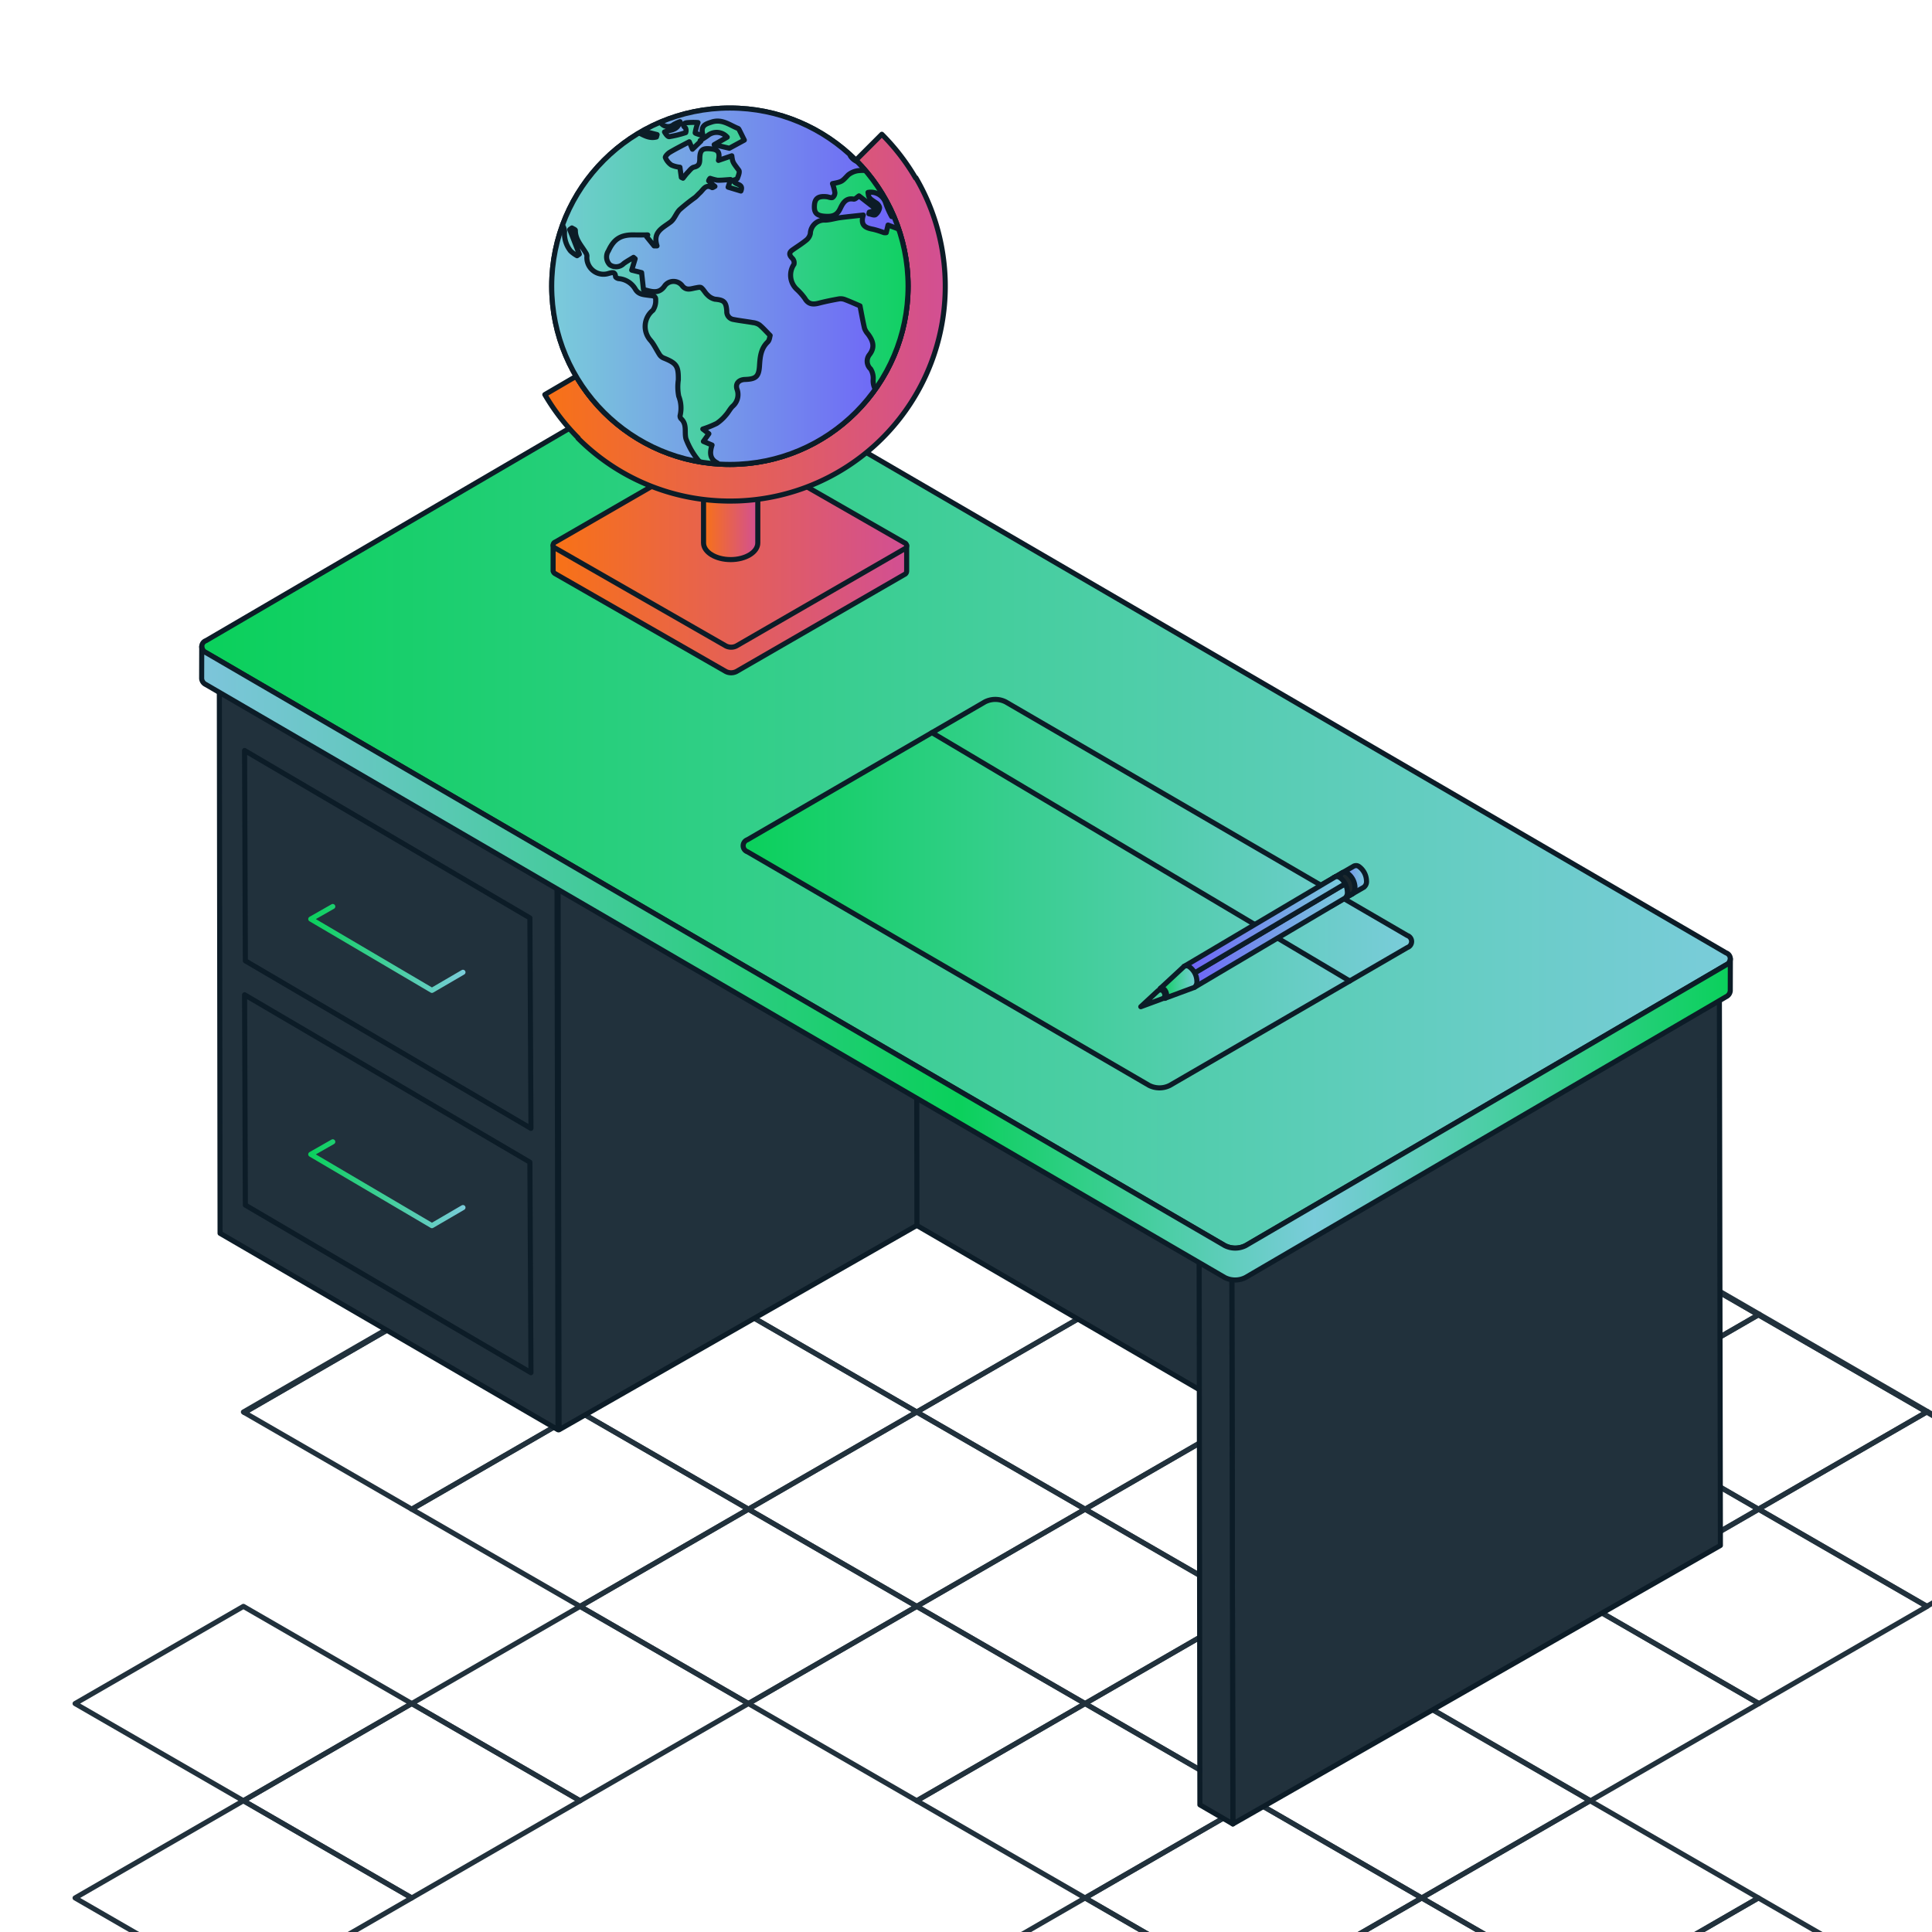 <svg id="dh_-_speakers" data-name="dh - speakers" xmlns="http://www.w3.org/2000/svg" xmlns:xlink="http://www.w3.org/1999/xlink" viewBox="0 0 380 380"><defs><clipPath id="clip-path"><rect width="380" height="380" fill="none"/></clipPath><linearGradient id="linear-gradient" x1="60.62" y1="186.548" x2="91.559" y2="186.548" gradientUnits="userSpaceOnUse"><stop offset="0" stop-color="#0ad05b"/><stop offset="1" stop-color="#7accda"/></linearGradient><linearGradient id="linear-gradient-2" x1="60.62" y1="232.824" x2="91.559" y2="232.824" xlink:href="#linear-gradient"/><linearGradient id="linear-gradient-3" x1="39.679" y1="157.894" x2="340.339" y2="157.894" xlink:href="#linear-gradient"/><linearGradient id="linear-gradient-4" x1="39.661" y1="189.471" x2="340.339" y2="189.471" gradientUnits="userSpaceOnUse"><stop offset="0" stop-color="#7dc5db"/><stop offset="0.495" stop-color="#0ad05b"/><stop offset="0.728" stop-color="#7accda"/><stop offset="1" stop-color="#0ad05b"/></linearGradient><linearGradient id="linear-gradient-5" x1="108.79" y1="112.319" x2="178.328" y2="112.319" gradientUnits="userSpaceOnUse"><stop offset="0" stop-color="#f87216"/><stop offset="1" stop-color="#d24f93"/></linearGradient><linearGradient id="linear-gradient-6" x1="108.79" y1="107.286" x2="178.328" y2="107.286" xlink:href="#linear-gradient-5"/><linearGradient id="linear-gradient-7" x1="138.378" y1="91.345" x2="149.051" y2="91.345" xlink:href="#linear-gradient-5"/><linearGradient id="linear-gradient-8" x1="107.164" y1="62.483" x2="185.929" y2="62.483" xlink:href="#linear-gradient-5"/><linearGradient id="linear-gradient-9" x1="108.511" y1="56.297" x2="178.607" y2="56.297" xlink:href="#linear-gradient"/><linearGradient id="linear-gradient-10" x1="108.511" y1="56.297" x2="178.607" y2="56.297" gradientUnits="userSpaceOnUse"><stop offset="0" stop-color="#7accda"/><stop offset="0.998" stop-color="#6e60f9"/></linearGradient><clipPath id="clip-path-2"><circle cx="143.559" cy="56.297" r="35.048" fill="none" stroke="#0c1c27" stroke-linecap="round" stroke-linejoin="round"/></clipPath><linearGradient id="linear-gradient-11" x1="104.741" y1="56.442" x2="183.262" y2="56.442" gradientUnits="userSpaceOnUse"><stop offset="0" stop-color="#7accda"/><stop offset="1" stop-color="#0ad05b"/></linearGradient><linearGradient id="linear-gradient-12" x1="146.17" y1="175.768" x2="277.647" y2="175.768" xlink:href="#linear-gradient"/><linearGradient id="linear-gradient-13" x1="183.303" y1="168.522" x2="265.478" y2="168.522" xlink:href="#linear-gradient"/><linearGradient id="linear-gradient-14" x1="262.051" y1="173.467" x2="268.771" y2="173.467" gradientUnits="userSpaceOnUse"><stop offset="0" stop-color="#6e60f8"/><stop offset="1" stop-color="#7acedc"/></linearGradient><linearGradient id="linear-gradient-15" x1="259.908" y1="174.922" x2="265.982" y2="174.922" gradientUnits="userSpaceOnUse"><stop offset="0" stop-color="#cd4f9b"/><stop offset="0.175" stop-color="#df6590"/><stop offset="0.357" stop-color="#ec7589"/><stop offset="0.498" stop-color="#f17b86"/><stop offset="0.696" stop-color="#f28480"/><stop offset="1" stop-color="#f59a72"/></linearGradient><linearGradient id="linear-gradient-16" x1="262.435" y1="172.555" x2="262.519" y2="172.555" xlink:href="#linear-gradient-15"/><linearGradient id="linear-gradient-17" x1="262.519" y1="172.514" x2="262.579" y2="172.514" xlink:href="#linear-gradient-15"/><linearGradient id="linear-gradient-18" x1="233.096" y1="184.021" x2="265.011" y2="184.021" xlink:href="#linear-gradient-14"/><linearGradient id="linear-gradient-19" x1="232.909" y1="181.938" x2="264.581" y2="181.938" xlink:href="#linear-gradient-14"/><linearGradient id="linear-gradient-20" x1="228.257" y1="193.159" x2="235.41" y2="193.159" gradientUnits="userSpaceOnUse"><stop offset="0" stop-color="#0ad05b"/><stop offset="1" stop-color="#7acedc"/></linearGradient></defs><g clip-path="url(#clip-path)"><polygon points="180.313 201.261 213.422 182.145 213.605 182.251 180.496 201.366 180.313 201.261" fill="none" stroke="#21313c" stroke-linecap="round" stroke-linejoin="round"/><polygon points="48.06 277.828 47.877 277.723 80.986 258.607 81.169 258.713 48.06 277.828" fill="none" stroke="#21313c" stroke-linecap="round" stroke-linejoin="round"/><polygon points="114.278 239.597 114.095 239.492 147.204 220.376 147.387 220.482 114.278 239.597" fill="none" stroke="#21313c" stroke-linecap="round" stroke-linejoin="round"/><polygon points="81.169 258.713 80.986 258.607 114.095 239.492 114.278 239.597 81.169 258.713" fill="none" stroke="#21313c" stroke-linecap="round" stroke-linejoin="round"/><polygon points="180.496 201.366 147.387 220.482 147.204 220.376 180.313 201.261 180.496 201.366" fill="none" stroke="#21313c" stroke-linecap="round" stroke-linejoin="round"/><polygon points="279.64 296.838 312.749 277.723 345.858 296.838 312.749 315.954 279.64 296.838" fill="none" stroke="#21313c" stroke-linecap="round" stroke-linejoin="round"/><polygon points="312.749 354.185 345.858 373.3 312.749 392.416 279.64 373.3 312.749 354.185" fill="none" stroke="#21313c" stroke-linecap="round" stroke-linejoin="round"/><polygon points="279.64 373.3 312.749 392.416 279.64 411.531 246.531 392.416 279.64 373.3" fill="none" stroke="#21313c" stroke-linecap="round" stroke-linejoin="round"/><polygon points="180.313 277.723 147.204 258.607 180.313 239.492 213.422 258.607 180.313 277.723" fill="none" stroke="#21313c" stroke-linecap="round" stroke-linejoin="round"/><polygon points="114.095 315.954 80.986 296.838 114.095 277.723 147.204 296.838 114.095 315.954" fill="none" stroke="#21313c" stroke-linecap="round" stroke-linejoin="round"/><polygon points="213.422 258.607 180.313 239.492 213.422 220.376 246.531 239.492 213.422 258.607" fill="none" stroke="#21313c" stroke-linecap="round" stroke-linejoin="round"/><polygon points="213.422 220.376 246.531 201.261 279.64 220.376 246.531 239.492 213.422 220.376" fill="none" stroke="#21313c" stroke-linecap="round" stroke-linejoin="round"/><polygon points="246.531 277.723 279.64 258.607 312.749 277.723 279.64 296.838 246.531 277.723" fill="none" stroke="#21313c" stroke-linecap="round" stroke-linejoin="round"/><polygon points="147.204 296.838 114.095 277.723 147.204 258.607 180.313 277.723 147.204 296.838" fill="none" stroke="#21313c" stroke-linecap="round" stroke-linejoin="round"/><polygon points="47.877 354.185 14.768 335.069 47.877 315.954 80.986 335.069 47.877 354.185" fill="none" stroke="#21313c" stroke-linecap="round" stroke-linejoin="round"/><polygon points="180.313 315.954 147.204 296.838 180.313 277.723 213.422 296.838 180.313 315.954" fill="none" stroke="#21313c" stroke-linecap="round" stroke-linejoin="round"/><polygon points="213.422 296.838 246.531 277.723 279.64 296.838 246.531 315.954 213.422 296.838" fill="none" stroke="#21313c" stroke-linecap="round" stroke-linejoin="round"/><polygon points="180.313 354.185 147.204 335.069 180.313 315.954 213.422 335.069 180.313 354.185" fill="none" stroke="#21313c" stroke-linecap="round" stroke-linejoin="round"/><polygon points="213.422 335.069 180.313 315.954 213.422 296.838 246.531 315.954 213.422 335.069" fill="none" stroke="#21313c" stroke-linecap="round" stroke-linejoin="round"/><polygon points="246.531 315.954 279.64 296.838 312.749 315.954 279.64 335.069 246.531 315.954" fill="none" stroke="#21313c" stroke-linecap="round" stroke-linejoin="round"/><polygon points="279.64 335.069 312.749 354.185 279.64 373.3 246.531 354.185 279.64 335.069" fill="none" stroke="#21313c" stroke-linecap="round" stroke-linejoin="round"/><polygon points="246.531 354.185 279.64 373.3 246.531 392.416 213.422 373.3 246.531 354.185" fill="none" stroke="#21313c" stroke-linecap="round" stroke-linejoin="round"/><polygon points="246.531 315.954 279.64 335.069 246.531 354.185 213.422 335.069 246.531 315.954" fill="none" stroke="#21313c" stroke-linecap="round" stroke-linejoin="round"/><polygon points="213.422 335.069 246.531 354.185 213.422 373.3 180.313 354.185 213.422 335.069" fill="none" stroke="#21313c" stroke-linecap="round" stroke-linejoin="round"/><polygon points="80.986 373.3 47.877 354.185 80.986 335.069 114.095 354.185 80.986 373.3" fill="none" stroke="#21313c" stroke-linecap="round" stroke-linejoin="round"/><polygon points="114.095 354.185 80.986 335.069 114.095 315.954 147.204 335.069 114.095 354.185" fill="none" stroke="#21313c" stroke-linecap="round" stroke-linejoin="round"/><polygon points="147.204 335.069 114.095 315.954 147.204 296.838 180.313 315.954 147.204 335.069" fill="none" stroke="#21313c" stroke-linecap="round" stroke-linejoin="round"/><polygon points="246.531 239.492 279.64 220.376 312.749 239.492 279.64 258.607 246.531 239.492" fill="none" stroke="#21313c" stroke-linecap="round" stroke-linejoin="round"/><polygon points="213.422 296.838 180.313 277.723 213.422 258.607 246.531 277.723 213.422 296.838" fill="none" stroke="#21313c" stroke-linecap="round" stroke-linejoin="round"/><polygon points="213.422 373.3 246.531 392.416 213.422 411.531 180.313 392.416 213.422 373.3" fill="none" stroke="#21313c" stroke-linecap="round" stroke-linejoin="round"/><polygon points="213.422 258.607 246.531 239.492 279.64 258.607 246.531 277.723 213.422 258.607" fill="none" stroke="#21313c" stroke-linecap="round" stroke-linejoin="round"/><polygon points="47.877 392.416 14.768 373.3 47.877 354.185 80.986 373.3 47.877 392.416" fill="none" stroke="#21313c" stroke-linecap="round" stroke-linejoin="round"/><polygon points="80.986 296.838 48.06 277.828 81.169 258.713 114.095 277.723 80.986 296.838" fill="none" stroke="#21313c" stroke-linecap="round" stroke-linejoin="round"/><polygon points="345.858 258.607 346.041 258.501 379.12 277.635 378.967 277.723 345.858 258.607" fill="none" stroke="#21313c" stroke-linecap="round" stroke-linejoin="round"/><polygon points="312.749 239.492 312.963 239.368 346.041 258.501 345.858 258.607 312.749 239.492" fill="none" stroke="#21313c" stroke-linecap="round" stroke-linejoin="round"/><polygon points="378.967 277.723 379.12 277.635 412.199 296.768 412.076 296.838 378.967 277.723" fill="none" stroke="#21313c" stroke-linecap="round" stroke-linejoin="round"/><polygon points="114.095 277.723 81.169 258.713 114.278 239.597 147.204 258.607 114.095 277.723" fill="none" stroke="#21313c" stroke-linecap="round" stroke-linejoin="round"/><polygon points="279.64 220.376 279.884 220.235 312.963 239.368 312.749 239.492 279.64 220.376" fill="none" stroke="#21313c" stroke-linecap="round" stroke-linejoin="round"/><polygon points="180.313 239.492 147.387 220.482 180.496 201.366 213.422 220.376 180.313 239.492" fill="none" stroke="#21313c" stroke-linecap="round" stroke-linejoin="round"/><polygon points="147.204 258.607 114.278 239.597 147.387 220.482 180.313 239.492 147.204 258.607" fill="none" stroke="#21313c" stroke-linecap="round" stroke-linejoin="round"/><polygon points="246.531 201.261 246.806 201.102 279.884 220.235 279.64 220.376 246.531 201.261" fill="none" stroke="#21313c" stroke-linecap="round" stroke-linejoin="round"/><polygon points="213.605 182.251 213.91 182.075 246.806 201.102 246.531 201.261 213.605 182.251" fill="none" stroke="#21313c" stroke-linecap="round" stroke-linejoin="round"/><polygon points="213.422 220.376 180.496 201.366 213.605 182.251 246.531 201.261 213.422 220.376" fill="none" stroke="#21313c" stroke-linecap="round" stroke-linejoin="round"/><polygon points="345.858 373.3 378.967 392.416 345.858 411.531 312.749 392.416 345.858 373.3" fill="none" stroke="#21313c" stroke-linecap="round" stroke-linejoin="round"/><polygon points="312.841 315.954 345.95 335.069 312.841 354.185 279.732 335.069 312.841 315.954" fill="none" stroke="#21313c" stroke-linecap="round" stroke-linejoin="round"/><polygon points="345.858 296.838 378.967 277.723 412.076 296.838 378.967 315.954 345.858 296.838" fill="none" stroke="#21313c" stroke-linecap="round" stroke-linejoin="round"/><polygon points="312.749 277.723 345.858 258.607 378.967 277.723 345.858 296.838 312.749 277.723" fill="none" stroke="#21313c" stroke-linecap="round" stroke-linejoin="round"/><polygon points="345.95 296.838 379.059 315.954 345.95 335.069 312.841 315.954 345.95 296.838" fill="none" stroke="#21313c" stroke-linecap="round" stroke-linejoin="round"/><polygon points="279.64 258.607 312.749 239.492 345.858 258.607 312.749 277.723 279.64 258.607" fill="none" stroke="#21313c" stroke-linecap="round" stroke-linejoin="round"/><polygon points="109.756 281.217 43.286 242.58 43.135 129.501 109.546 168.104 109.756 281.217" fill="#21313c" stroke="#0c1c27" stroke-linecap="round" stroke-linejoin="round"/><polygon points="104.432 269.989 48.258 237.026 48.106 195.659 104.223 228.587 104.432 269.989" fill="#21313c" stroke="#0c1c27" stroke-linecap="round" stroke-linejoin="round"/><polygon points="104.432 221.944 48.258 188.981 48.106 147.613 104.223 180.542 104.432 221.944" fill="#21313c" stroke="#0c1c27" stroke-linecap="round" stroke-linejoin="round"/><polyline points="91.059 191.235 84.956 194.795 61.12 180.766 65.45 178.301" fill="none" stroke-linecap="round" stroke-linejoin="round" stroke="url(#linear-gradient)"/><polyline points="91.059 237.511 84.956 241.071 61.12 227.042 65.45 224.577" fill="none" stroke-linecap="round" stroke-linejoin="round" stroke="url(#linear-gradient-2)"/><polygon points="205.65 113.324 205.86 226.437 109.965 281.217 109.756 168.104 205.65 113.324" fill="#21313c" stroke="#0c1c27" stroke-linecap="round" stroke-linejoin="round"/><polygon points="246.817 279.678 180.347 241.041 180.196 127.962 246.607 166.565 246.817 279.678" fill="#21313c" stroke="#0c1c27" stroke-linecap="round" stroke-linejoin="round"/><polygon points="338.171 190.858 338.381 303.971 242.487 358.751 242.277 245.639 338.171 190.858" fill="#21313c" stroke="#0c1c27" stroke-linecap="round" stroke-linejoin="round"/><polygon points="242.487 358.751 236.002 354.983 235.851 241.904 242.277 245.639 242.487 358.751" fill="#21313c" stroke="#0c1c27" stroke-linecap="round" stroke-linejoin="round"/><path d="M339.49,187.414a1.251,1.251,0,0,1,.013,2.365l-94.506,55.217a4.515,4.515,0,0,1-4.083,0L40.528,128.373a1.251,1.251,0,0,1-.013-2.365l94.506-55.217a4.515,4.515,0,0,1,4.083,0Z" stroke="#0c1c27" stroke-linecap="round" stroke-linejoin="round" fill="url(#linear-gradient-3)"/><path d="M339.503,189.78l-94.506,55.217a4.515,4.515,0,0,1-4.083,0L40.528,128.373a1.442,1.442,0,0,1-.849-1.191l-.018,6.275a1.442,1.442,0,0,0,.849,1.191L240.897,251.271a4.516,4.516,0,0,0,4.083,0l94.506-55.217a1.431,1.431,0,0,0,.836-1.174l.018-6.275A1.431,1.431,0,0,1,339.503,189.78Z" stroke="#0c1c27" stroke-linecap="round" stroke-linejoin="round" fill="url(#linear-gradient-4)"/><path d="M178.328,107.286h-8.285L144.353,92.558a2.295,2.295,0,0,0-2.075,0L116.767,107.286H108.79v5.032h.012a.769.769,0,0,0,.419.53L142.765,132.079a2.295,2.295,0,0,0,2.075-0l33.063-19.088a.682.682,0,0,0,.413-.672h.012Z" stroke="#0c1c27" stroke-linecap="round" stroke-linejoin="round" fill="url(#linear-gradient-5)"/><path d="M177.897,106.757a.636.636,0,0,1,.007,1.202l-33.063,19.088a2.295,2.295,0,0,1-2.075,0l-33.543-19.231a.636.636,0,0,1-.007-1.202L142.278,87.526a2.295,2.295,0,0,1,2.075,0Z" stroke="#0c1c27" stroke-linecap="round" stroke-linejoin="round" fill="url(#linear-gradient-6)"/><path d="M138.378,72.625v34.154c0,1.815,2.389,3.286,5.336,3.286s5.336-1.471,5.336-3.286V72.625Z" stroke="#0c1c27" stroke-linecap="round" stroke-linejoin="round" fill="url(#linear-gradient-7)"/><path d="M180.151,34.969l-.071.042a42.318,42.318,0,0,0-6.634-8.6L168.342,31.514a35.047,35.047,0,1,1-55.02,42.499l-6.158,3.598A42.331,42.331,0,0,0,113.72,86.136l-.047.047a42.094,42.094,0,0,0,27.214,12.285l.073.005c.52.032,1.041.052,1.561.065.234.006.467.014.701.017.317.003.633-.002.949-.007.429-.005.858-.013,1.287-.031.126-.006.252-.014.378-.021a42.26,42.26,0,0,0,34.314-63.527Z" stroke="#0c1c27" stroke-linecap="round" stroke-linejoin="round" fill="url(#linear-gradient-8)"/><circle cx="143.559" cy="56.297" r="35.048" stroke="#0c1c27" stroke-linecap="round" stroke-linejoin="round" fill="url(#linear-gradient-9)"/><circle cx="143.559" cy="56.297" r="35.048" fill="url(#linear-gradient-10)"/><g clip-path="url(#clip-path-2)"><g id="Oac0GI"><path d="M143.626,17.232a39.213,39.213,0,1,1-38.882,39.587A39.123,39.123,0,0,1,143.626,17.232ZM109.15,42.556a9.135,9.135,0,0,0-.433.945,37.448,37.448,0,0,0,31,50.22,36.591,36.591,0,0,0,23.311-4.983,37.003,37.003,0,0,0,9.313-7.695c1.069-1.232,1.258-2.843.311-3.792a3.513,3.513,0,0,1-.902-2.685,3.474,3.474,0,0,0-.51-1.994,2.072,2.072,0,0,1-.223-2.82c1.147-1.489.669-2.738-.27-4.026a3.579,3.579,0,0,1-.704-1.139c-.35-1.485-.611-2.991-.892-4.422-.897-.381-1.901-.836-2.929-1.228a2.309,2.309,0,0,0-1.163-.156c-1.342.238-2.682.505-4,.847-1.151.299-2.06.255-2.746-.924a11.636,11.636,0,0,0-1.607-1.81,3.791,3.791,0,0,1-.545-4.904,1.255,1.255,0,0,0-.273-1.129c-.632-.617-.826-1.127-.014-1.701.918-.648,1.878-1.243,2.744-1.954a2.226,2.226,0,0,0,.768-1.271,2.751,2.751,0,0,1,2.961-2.642c.957-.038,1.901-.35,2.858-.478,1.444-.192,2.895-.331,4.587-.519-.647,2.157.569,2.549,2.015,2.815a18.205,18.205,0,0,1,2.049.649,1.807,1.807,0,0,0,.453.005l.358-1.499c1.02.377,1.926.728,2.843,1.047.739.257,1.492.477,2.238.714l.391-.509c-1.046-1.823-2.093-3.645-3.319-5.782L175.384,42.598a16.283,16.283,0,0,1-1.149-2.572,3.086,3.086,0,0,0-3.508-2.178c.166,1.139.181,1.116,1.699,2.123.292.194.624.692.564.969a2.169,2.169,0,0,1-.807,1.292c-.276.175-.843-.108-1.281-.187l.075-.317,1.539-.435-3.561-2.762c-.32.201-.743.692-1.064.632-1.617-.301-2.195.967-2.663,1.931-.672,1.385-1.663,1.523-2.933,1.445-1.676-.102-2.234-.671-2.1-2.252.109-1.289.796-1.758,2.378-1.598.401.04.855.283,1.174.156a1.15,1.15,0,0,0,.462-.96,9.778,9.778,0,0,0-.468-1.768c1.917-.368,1.858-.423,3.063-1.687a3.956,3.956,0,0,1,1.868-.845,8.102,8.102,0,0,1,1.829-.028l-.229-1.602a2.931,2.931,0,0,1-2.993-1.266c-.55-1.503,1.209-1.342,1.757-2.19-7.281-6.152-15.543-9.633-25.142-9.59a36.753,36.753,0,0,0-20.722,6.424c2.153-.023,3.706,2.205,5.943,1.607l.13-.466-2.058-.53c.284-1.38-1.048-.827-1.857-1.136.301-.246.468-.385.637-.521,1.665-1.338,2.659-1.292,4.22.11a1.742,1.742,0,0,0,2.336.089,9.046,9.046,0,0,1,1.225-.561c-.496,1.768-1.833,1.587-3.045,2.024.256.44.634.968.935.927a20.345,20.345,0,0,0,3.232-.793,1.182,1.182,0,0,0-.042-.914c-.761-.605-.308-.946.254-1.033a13.642,13.642,0,0,1,2.206-.03,9.507,9.507,0,0,0-.555,2.016c-.008.134.818.32,1.575.598-.655-2.017.456-2.316,1.659-2.712,2.039-.672,3.538.592,5.209,1.261.133.053.216.266.294.419.275.535.537,1.077.929,1.868l-2.948,1.602-2.982-.702,2.568-1.479a2.771,2.771,0,0,0-3.722-.399c-.507.388-1.061.713-1.594,1.066l.134.107L136.195,29.349l-.622-1.465c-1.342.716-2.612,1.347-3.829,2.07-.386.229-.952.831-.87,1.041a3.282,3.282,0,0,0,1.174,1.46,5.323,5.323,0,0,0,1.684.438l.275,1.993.331.162c.298-.368.572-.761.902-1.099.388-.397.775-.963,1.25-1.071.967-.221,1.145-.709,1.148-1.61.007-1.892.597-2.195,2.42-1.963,1.377.175,1.523.91,1.253,2.243l2.628-.906c.171,1.335.226,1.294,1.382,2.854.225.303-.093,1.078-.287,1.588-.073.193-.503.25-.752.36.111,1.032,2.08.532,1.444,2.129l-2.512-.762.479-1.499c-1.013.06-1.817.165-2.615.133a10.785,10.785,0,0,1-1.398-.367c-.069-.013-.333.459-.29.505a14.995,14.995,0,0,0,1.227,1.077c-.173.078-.451.301-.563.237-1.277-.735-1.72.421-2.398,1.027-.325.29-.602.635-.941.907a37.94,37.94,0,0,0-3.026,2.406c-.7.69-1.012,1.816-1.766,2.4-1.544,1.195-3.592,1.937-2.696,4.722l-.573.006-1.479-1.829.228-.33c-.891,0-1.782.015-2.672-.003-2.634-.054-3.985.806-5.056,3.13a2.178,2.178,0,0,0,.26,2.739,2.106,2.106,0,0,0,2.729-.224c.612-.457,1.292-.822,1.942-1.228l.322.277-.678,2.234,1.947.489.365,3.319c1.562.389,3.054,1.018,4.221-.773a2.155,2.155,0,0,1,3.331-.058c.833,1.148,1.766.676,2.745.507.361-.063.865-.195,1.08-.021.474.384.753,1.003,1.212,1.413a2.929,2.929,0,0,0,1.458.841c1.764.161,2.218.494,2.341,2.369a1.544,1.544,0,0,0,1.312,1.621c1.263.248,2.548.386,3.816.613a2.878,2.878,0,0,1,1.29.449c.697.57,1.294,1.261,2.111,2.082-.084.241-.119.936-.485,1.286-1.374,1.316-1.5,2.987-1.611,4.705-.134,2.087-.696,2.595-2.839,2.663-1.207.038-1.947.784-1.585,1.911a3.024,3.024,0,0,1-.881,3.378c-.501.504-.823,1.183-1.305,1.711A8.448,8.448,0,0,1,140.98,83.277a19.084,19.084,0,0,1-2.744,1.108l1.187.927-1.073,1.51,1.701.715c-.419,1.309-.579,2.705,1.033,3.517-.207.281-.368.747-.628.812a2.746,2.746,0,0,1-2.952-1.147,15.057,15.057,0,0,1-2.576-4.389c-.369-1.287.278-2.852-.986-3.989a.762.762,0,0,1-.17-.628,6.314,6.314,0,0,0-.277-3.788,9.527,9.527,0,0,1-.075-3.212c.032-2.726-.332-3.26-2.881-4.293a1.772,1.772,0,0,1-.776-.611c-.61-.918-1.067-1.953-1.76-2.798a4.087,4.087,0,0,1,.421-5.988,3.321,3.321,0,0,0,.542-2.021c.065-.919-.727-.814-1.332-.907-.992-.152-2.018-.13-2.66-1.205a4.195,4.195,0,0,0-3.287-2.09c-.225-.024-.6-.234-.613-.383-.087-1.025-.662-.823-1.334-.646a3.271,3.271,0,0,1-4.296-3.426,1.197,1.197,0,0,0-.211-.596c-.833-1.412-2.081-2.623-2.068-4.444.001-.155-.443-.312-.681-.469l-.422.309,1.883,4.844-.442.306a6.108,6.108,0,0,1-1.28-.931,5.52,5.52,0,0,1-1.182-3.905,2.502,2.502,0,0,0-.566-1.345A18.883,18.883,0,0,0,109.15,42.556Z" stroke="#0c1c27" stroke-linecap="round" stroke-linejoin="round" fill="url(#linear-gradient-11)"/></g></g><circle cx="143.559" cy="56.297" r="35.048" fill="none" stroke="#0c1c27" stroke-linecap="round" stroke-linejoin="round"/><path d="M276.798,184.001a1.251,1.251,0,0,1,.013,2.365L230.095,213.482a4.515,4.515,0,0,1-4.083,0L147.019,167.534a1.251,1.251,0,0,1-.013-2.365l46.716-27.116a4.515,4.515,0,0,1,4.083,0Z" stroke="#0c1c27" stroke-linecap="round" stroke-linejoin="round" fill="url(#linear-gradient-12)"/><line x1="183.303" y1="144.1" x2="265.478" y2="192.945" stroke="#0c1c27" stroke-linecap="round" stroke-linejoin="round" fill="url(#linear-gradient-13)"/><path d="M268.771,173.287a3.588,3.588,0,0,0-1.498-2.863.966.966,0,0,0-.935-.092l-.004-.009-4.283,2.488,2.432,3.872,3.811-2.2-.006-.013A1.352,1.352,0,0,0,268.771,173.287Z" stroke="#0c1c27" stroke-linecap="round" stroke-linejoin="round" fill="url(#linear-gradient-14)"/><polygon points="265.982 175.821 261.889 178.184 259.908 174.038 264.033 171.659 265.982 175.821" stroke="#0c1c27" stroke-linecap="round" stroke-linejoin="round" fill="url(#linear-gradient-15)"/><path d="M263.513,172.869a3.589,3.589,0,0,0,1.498,2.863c.828.478,1.499-.029,1.499-1.133a3.589,3.589,0,0,0-1.499-2.863C264.184,171.258,263.513,171.765,263.513,172.869Z" fill="#1b272d" stroke="#0c1c27" stroke-linecap="round" stroke-linejoin="round"/><path d="M262.435,172.579l.085-.049A.763.763,0,0,0,262.435,172.579Z" stroke="#0c1c27" stroke-linecap="round" stroke-linejoin="round" fill="url(#linear-gradient-16)"/><path d="M262.578,172.497l-.058.034c.019-.012.039-.022.06-.031Z" stroke="#0c1c27" stroke-linecap="round" stroke-linejoin="round" fill="url(#linear-gradient-17)"/><path d="M234.811,191.454l-1.715-.99,1.788,3.756,29.669-17.575-.001-.001a1.389,1.389,0,0,0,.46-1.174,3.708,3.708,0,0,0-.43-1.65Z" stroke="#0c1c27" stroke-linecap="round" stroke-linejoin="round" fill="url(#linear-gradient-18)"/><path d="M264.581,173.821a2.992,2.992,0,0,0-1.074-1.224.975.975,0,0,0-.928-.097c-.02.01-.04.02-.06.031l-.085.049-29.526,17.492.187.392,1.715.99Z" stroke="#0c1c27" stroke-linecap="round" stroke-linejoin="round" fill="url(#linear-gradient-19)"/><path d="M235.41,193.003a3.589,3.589,0,0,0-1.499-2.863.952.952,0,0,0-1.003-.069s-.111.099-.149.138l-4.503,4.175.852,1.973,5.775-2.138A1.32,1.32,0,0,0,235.41,193.003Z" stroke="#0c1c27" stroke-linecap="round" stroke-linejoin="round" fill="url(#linear-gradient-20)"/><path d="M228.055,194.929a1.685,1.685,0,0,0,.704,1.344c.389.224.704-.014.704-.532a1.685,1.685,0,0,0-.704-1.344C228.37,194.173,228.055,194.411,228.055,194.929Z" fill="#1b272d" stroke="#0c1c27" stroke-linecap="round" stroke-linejoin="round"/><path d="M229.047,195.389l-.112-.237a.77.77,0,0,0-1.22-.237l-3.336,3.093,4.238-1.569A.77.77,0,0,0,229.047,195.389Z" fill="#43cf9d" stroke="#0c1c27" stroke-linecap="round" stroke-linejoin="round"/></g></svg>